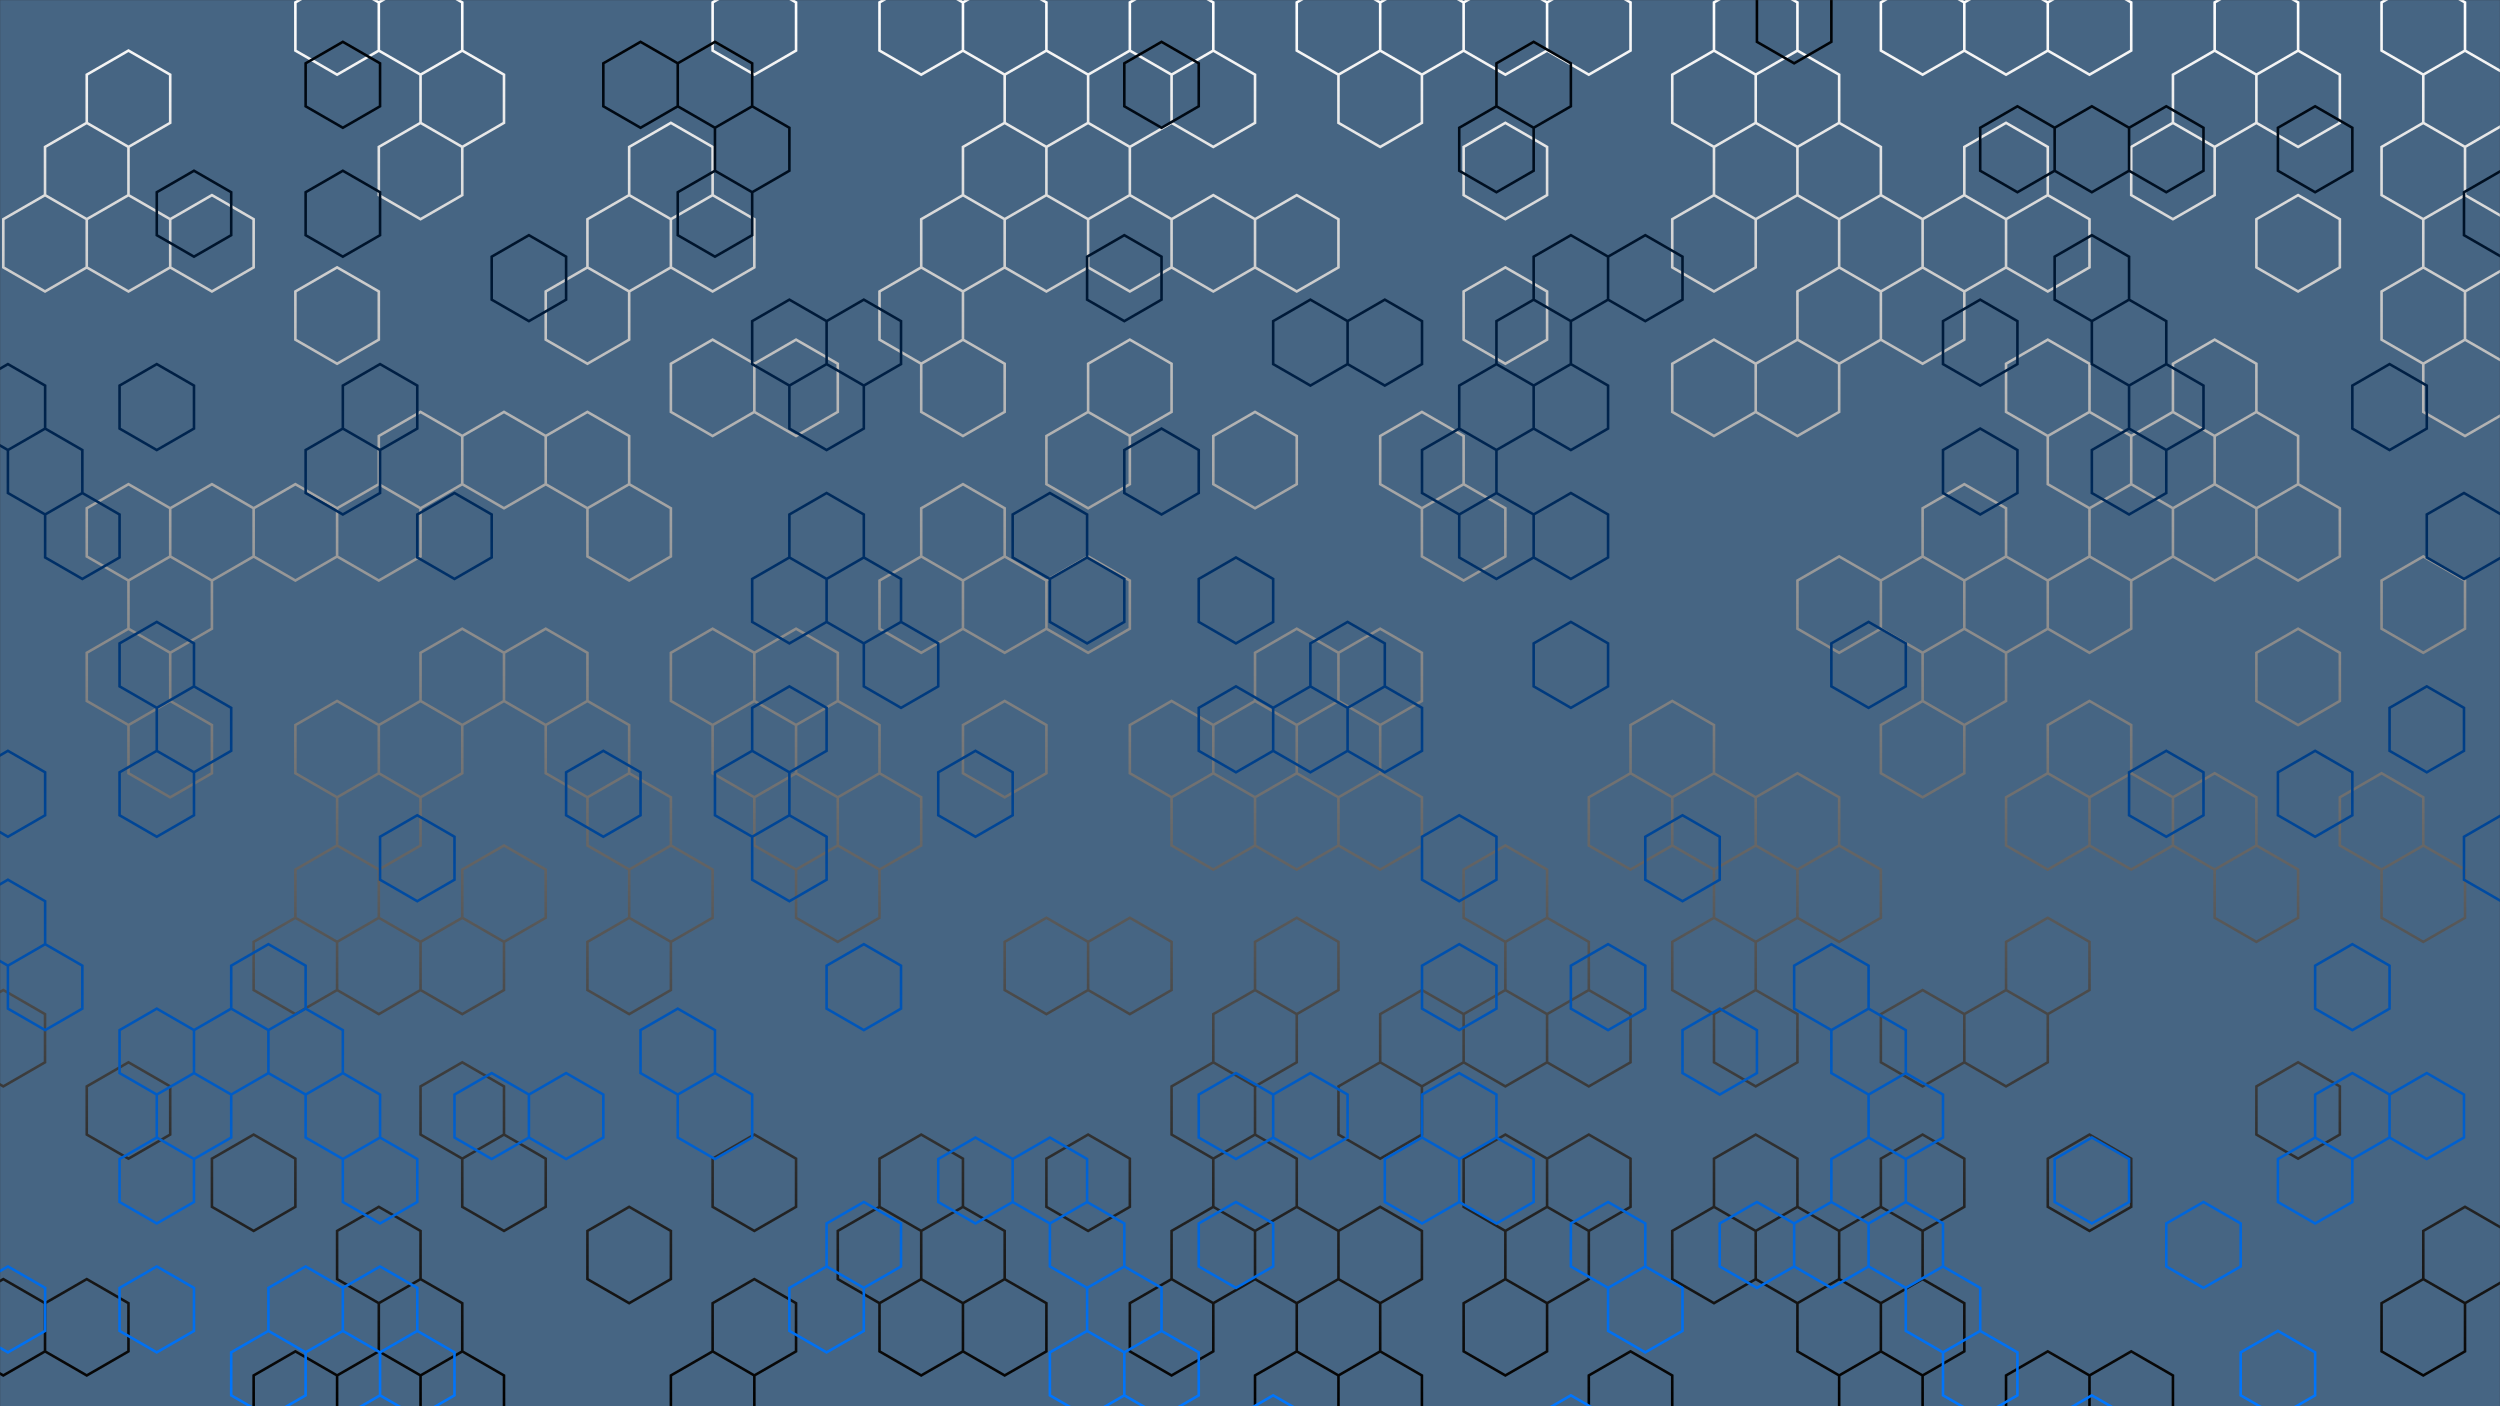 <svg xmlns="http://www.w3.org/2000/svg" version="1.1" xmlns:xlink="http://www.w3.org/1999/xlink" xmlns:svgjs="http://svgjs.dev/svgjs" width="1920" height="1080" preserveAspectRatio="none" viewBox="0 0 1920 1080"><rect x="0" y="0" width="1920" height="1080" fill="#333333" stroke="none"/><g mask="url(&quot;#SvgjsMask2547&quot;)" fill="none"><rect width="1920" height="1080" x="0" y="0" fill="rgba(70, 101, 131, 1)"></rect><path d="M34.58 149.85L66.63 168.35L66.63 205.35L34.58 223.85L2.54 205.35L2.54 168.35zM2.54 760.35L34.58 778.85L34.58 815.85L2.54 834.35L-29.5 815.85L-29.5 778.85zM2.54 982.35L34.58 1000.85L34.58 1037.85L2.54 1056.35L-29.5 1037.85L-29.5 1000.85zM98.67 38.85L130.72 57.35L130.72 94.35L98.67 112.85L66.63 94.35L66.63 57.35zM66.63 94.35L98.67 112.85L98.67 149.85L66.63 168.35L34.58 149.85L34.58 112.85zM98.67 149.85L130.72 168.35L130.72 205.35L98.67 223.85L66.63 205.35L66.63 168.35zM98.67 371.85L130.72 390.35L130.72 427.35L98.67 445.85L66.63 427.35L66.63 390.35zM98.67 482.85L130.72 501.35L130.72 538.35L98.67 556.85L66.63 538.35L66.63 501.35zM98.67 815.85L130.72 834.35L130.72 871.35L98.67 889.85L66.63 871.35L66.63 834.35zM66.63 982.35L98.67 1000.85L98.67 1037.85L66.63 1056.35L34.58 1037.85L34.58 1000.85zM162.76 149.85L194.8 168.35L194.8 205.35L162.76 223.85L130.72 205.35L130.72 168.35zM162.76 371.85L194.8 390.35L194.8 427.35L162.76 445.85L130.72 427.35L130.72 390.35zM130.72 427.35L162.76 445.85L162.76 482.85L130.72 501.35L98.67 482.85L98.67 445.85zM130.72 538.35L162.76 556.85L162.76 593.85L130.72 612.35L98.67 593.85L98.67 556.85zM226.85 371.85L258.89 390.35L258.89 427.35L226.85 445.85L194.8 427.35L194.8 390.35zM226.85 704.85L258.89 723.35L258.89 760.35L226.85 778.85L194.8 760.35L194.8 723.35zM194.8 871.35L226.85 889.85L226.85 926.85L194.8 945.35L162.76 926.85L162.76 889.85zM226.85 1037.85L258.89 1056.35L258.89 1093.35L226.85 1111.85L194.8 1093.35L194.8 1056.35zM258.89 -16.65L290.93 1.85L290.93 38.85L258.89 57.35L226.85 38.85L226.85 1.85zM258.89 205.35L290.93 223.85L290.93 260.85L258.89 279.35L226.85 260.85L226.85 223.85zM290.93 371.85L322.98 390.35L322.98 427.35L290.93 445.85L258.89 427.35L258.89 390.35zM258.89 538.35L290.93 556.85L290.93 593.85L258.89 612.35L226.85 593.85L226.85 556.85zM290.93 593.85L322.98 612.35L322.98 649.35L290.93 667.85L258.89 649.35L258.89 612.35zM258.89 649.35L290.93 667.85L290.93 704.85L258.89 723.35L226.85 704.85L226.85 667.85zM290.93 704.85L322.98 723.35L322.98 760.35L290.93 778.85L258.89 760.35L258.89 723.35zM290.93 926.85L322.98 945.35L322.98 982.35L290.93 1000.85L258.89 982.35L258.89 945.35zM290.93 1037.85L322.98 1056.35L322.98 1093.35L290.93 1111.85L258.89 1093.35L258.89 1056.35zM322.98 -16.65L355.02 1.85L355.02 38.85L322.98 57.35L290.93 38.85L290.93 1.85zM355.02 38.85L387.07 57.35L387.07 94.35L355.02 112.85L322.98 94.35L322.98 57.35zM322.98 94.35L355.02 112.85L355.02 149.85L322.98 168.35L290.93 149.85L290.93 112.85zM322.98 316.35L355.02 334.85L355.02 371.85L322.98 390.35L290.93 371.85L290.93 334.85zM355.02 482.85L387.07 501.35L387.07 538.35L355.02 556.85L322.98 538.35L322.98 501.35zM322.98 538.35L355.02 556.85L355.02 593.85L322.98 612.35L290.93 593.85L290.93 556.85zM355.02 704.85L387.07 723.35L387.07 760.35L355.02 778.85L322.98 760.35L322.98 723.35zM355.02 815.85L387.07 834.35L387.07 871.35L355.02 889.85L322.98 871.35L322.98 834.35zM322.98 982.35L355.02 1000.85L355.02 1037.85L322.98 1056.35L290.93 1037.85L290.93 1000.85zM355.02 1037.85L387.07 1056.35L387.07 1093.35L355.02 1111.85L322.98 1093.35L322.98 1056.35zM387.07 316.35L419.11 334.85L419.11 371.85L387.07 390.35L355.02 371.85L355.02 334.85zM419.11 482.85L451.15 501.35L451.15 538.35L419.11 556.85L387.07 538.35L387.07 501.35zM387.07 649.35L419.11 667.85L419.11 704.85L387.07 723.35L355.02 704.85L355.02 667.85zM387.07 871.35L419.11 889.85L419.11 926.85L387.07 945.35L355.02 926.85L355.02 889.85zM483.2 149.85L515.24 168.35L515.24 205.35L483.2 223.85L451.15 205.35L451.15 168.35zM451.15 205.35L483.2 223.85L483.2 260.85L451.15 279.35L419.11 260.85L419.11 223.85zM451.15 316.35L483.2 334.85L483.2 371.85L451.15 390.35L419.11 371.85L419.11 334.85zM483.2 371.85L515.24 390.35L515.24 427.35L483.2 445.85L451.15 427.35L451.15 390.35zM451.15 538.35L483.2 556.85L483.2 593.85L451.15 612.35L419.11 593.85L419.11 556.85zM483.2 593.85L515.24 612.35L515.24 649.35L483.2 667.85L451.15 649.35L451.15 612.35zM483.2 704.85L515.24 723.35L515.24 760.35L483.2 778.85L451.15 760.35L451.15 723.35zM483.2 926.85L515.24 945.35L515.24 982.35L483.2 1000.85L451.15 982.35L451.15 945.35zM515.24 94.35L547.29 112.85L547.29 149.85L515.24 168.35L483.2 149.85L483.2 112.85zM547.29 149.85L579.33 168.35L579.33 205.35L547.29 223.85L515.24 205.35L515.24 168.35zM547.29 260.85L579.33 279.35L579.33 316.35L547.29 334.85L515.24 316.35L515.24 279.35zM547.29 482.85L579.33 501.35L579.33 538.35L547.29 556.85L515.24 538.35L515.24 501.35zM515.24 649.35L547.29 667.85L547.29 704.85L515.24 723.35L483.2 704.85L483.2 667.85zM547.29 1037.85L579.33 1056.35L579.33 1093.35L547.29 1111.85L515.24 1093.35L515.24 1056.35zM579.33 -16.65L611.37 1.85L611.37 38.85L579.33 57.35L547.29 38.85L547.29 1.85zM611.37 260.85L643.42 279.35L643.42 316.35L611.37 334.85L579.33 316.35L579.33 279.35zM611.37 482.85L643.42 501.35L643.42 538.35L611.37 556.85L579.33 538.35L579.33 501.35zM579.33 538.35L611.37 556.85L611.37 593.85L579.33 612.35L547.29 593.85L547.29 556.85zM611.37 593.85L643.42 612.35L643.42 649.35L611.37 667.85L579.33 649.35L579.33 612.35zM579.33 871.35L611.37 889.85L611.37 926.85L579.33 945.35L547.29 926.85L547.29 889.85zM579.33 982.35L611.37 1000.85L611.37 1037.85L579.33 1056.35L547.29 1037.85L547.29 1000.85zM643.42 538.35L675.46 556.85L675.46 593.85L643.42 612.35L611.37 593.85L611.37 556.85zM675.46 593.85L707.5 612.35L707.5 649.35L675.46 667.85L643.42 649.35L643.42 612.35zM643.42 649.35L675.46 667.85L675.46 704.85L643.42 723.35L611.37 704.85L611.37 667.85zM675.46 926.85L707.5 945.35L707.5 982.35L675.46 1000.85L643.42 982.35L643.42 945.35zM707.5 -16.65L739.55 1.85L739.55 38.85L707.5 57.35L675.46 38.85L675.46 1.85zM739.55 149.85L771.59 168.35L771.59 205.35L739.55 223.85L707.5 205.35L707.5 168.35zM707.5 205.35L739.55 223.85L739.55 260.85L707.5 279.35L675.46 260.85L675.46 223.85zM739.55 260.85L771.59 279.35L771.59 316.35L739.55 334.85L707.5 316.35L707.5 279.35zM739.55 371.85L771.59 390.35L771.59 427.35L739.55 445.85L707.5 427.35L707.5 390.35zM707.5 427.35L739.55 445.85L739.55 482.85L707.5 501.35L675.46 482.85L675.46 445.85zM707.5 871.35L739.55 889.85L739.55 926.85L707.5 945.35L675.46 926.85L675.46 889.85zM739.55 926.85L771.59 945.35L771.59 982.35L739.55 1000.85L707.5 982.35L707.5 945.35zM707.5 982.35L739.55 1000.85L739.55 1037.85L707.5 1056.35L675.46 1037.85L675.46 1000.85zM771.59 -16.65L803.64 1.85L803.64 38.85L771.59 57.35L739.55 38.85L739.55 1.85zM803.64 38.85L835.68 57.35L835.68 94.35L803.64 112.85L771.59 94.35L771.59 57.35zM771.59 94.35L803.64 112.85L803.64 149.85L771.59 168.35L739.55 149.85L739.55 112.85zM803.64 149.85L835.68 168.35L835.68 205.35L803.64 223.85L771.59 205.35L771.59 168.35zM771.59 427.35L803.64 445.85L803.64 482.85L771.59 501.35L739.55 482.85L739.55 445.85zM771.59 538.35L803.64 556.85L803.64 593.85L771.59 612.35L739.55 593.85L739.55 556.85zM803.64 704.85L835.68 723.35L835.68 760.35L803.64 778.85L771.59 760.35L771.59 723.35zM771.59 982.35L803.64 1000.85L803.64 1037.85L771.59 1056.35L739.55 1037.85L739.55 1000.85zM867.72 38.85L899.77 57.35L899.77 94.35L867.72 112.85L835.68 94.35L835.68 57.35zM835.68 94.35L867.72 112.85L867.72 149.85L835.68 168.35L803.64 149.85L803.64 112.85zM867.72 149.85L899.77 168.35L899.77 205.35L867.72 223.85L835.68 205.35L835.68 168.35zM867.72 260.85L899.77 279.35L899.77 316.35L867.72 334.85L835.68 316.35L835.68 279.35zM835.68 316.35L867.72 334.85L867.72 371.85L835.68 390.35L803.64 371.85L803.64 334.85zM835.68 427.35L867.72 445.85L867.72 482.85L835.68 501.35L803.64 482.85L803.64 445.85zM867.72 704.85L899.77 723.35L899.77 760.35L867.72 778.85L835.68 760.35L835.68 723.35zM835.68 871.35L867.72 889.85L867.72 926.85L835.68 945.35L803.64 926.85L803.64 889.85zM899.77 -16.65L931.81 1.85L931.81 38.85L899.77 57.35L867.72 38.85L867.72 1.85zM931.81 38.85L963.86 57.35L963.86 94.35L931.81 112.85L899.77 94.35L899.77 57.35zM931.81 149.85L963.86 168.35L963.86 205.35L931.81 223.85L899.77 205.35L899.77 168.35zM899.77 538.35L931.81 556.85L931.81 593.85L899.77 612.35L867.72 593.85L867.72 556.85zM931.81 593.85L963.86 612.35L963.86 649.35L931.81 667.85L899.77 649.35L899.77 612.35zM931.81 815.85L963.86 834.35L963.86 871.35L931.81 889.85L899.77 871.35L899.77 834.35zM931.81 926.85L963.86 945.35L963.86 982.35L931.81 1000.85L899.77 982.35L899.77 945.35zM899.77 982.35L931.81 1000.85L931.81 1037.85L899.77 1056.35L867.72 1037.85L867.72 1000.85zM995.9 149.85L1027.94 168.35L1027.94 205.35L995.9 223.85L963.86 205.35L963.86 168.35zM963.86 316.35L995.9 334.85L995.9 371.85L963.86 390.35L931.81 371.85L931.81 334.85zM995.9 482.85L1027.94 501.35L1027.94 538.35L995.9 556.85L963.86 538.35L963.86 501.35zM963.86 538.35L995.9 556.85L995.9 593.85L963.86 612.35L931.81 593.85L931.81 556.85zM995.9 593.85L1027.94 612.35L1027.94 649.35L995.9 667.85L963.86 649.35L963.86 612.35zM995.9 704.85L1027.94 723.35L1027.94 760.35L995.9 778.85L963.86 760.35L963.86 723.35zM963.86 760.35L995.9 778.85L995.9 815.85L963.86 834.35L931.81 815.85L931.81 778.85zM963.86 871.35L995.9 889.85L995.9 926.85L963.86 945.35L931.81 926.85L931.81 889.85zM995.9 926.85L1027.94 945.35L1027.94 982.35L995.9 1000.85L963.86 982.35L963.86 945.35zM995.9 1037.85L1027.94 1056.35L1027.94 1093.35L995.9 1111.85L963.86 1093.35L963.86 1056.35zM1027.94 -16.65L1059.99 1.85L1059.99 38.85L1027.94 57.35L995.9 38.85L995.9 1.85zM1059.99 38.85L1092.03 57.35L1092.03 94.35L1059.99 112.85L1027.94 94.35L1027.94 57.35zM1059.99 482.85L1092.03 501.35L1092.03 538.35L1059.99 556.85L1027.94 538.35L1027.94 501.35zM1027.94 538.35L1059.99 556.85L1059.99 593.85L1027.94 612.35L995.9 593.85L995.9 556.85zM1059.99 593.85L1092.03 612.35L1092.03 649.35L1059.99 667.85L1027.94 649.35L1027.94 612.35zM1059.99 815.85L1092.03 834.35L1092.03 871.35L1059.99 889.85L1027.94 871.35L1027.94 834.35zM1059.99 926.85L1092.03 945.35L1092.03 982.35L1059.99 1000.85L1027.94 982.35L1027.94 945.35zM1027.94 982.35L1059.99 1000.85L1059.99 1037.85L1027.94 1056.35L995.9 1037.85L995.9 1000.85zM1059.99 1037.85L1092.03 1056.35L1092.03 1093.35L1059.99 1111.85L1027.94 1093.35L1027.94 1056.35zM1092.03 -16.65L1124.07 1.85L1124.07 38.85L1092.03 57.35L1059.99 38.85L1059.99 1.85zM1092.03 316.35L1124.07 334.85L1124.07 371.85L1092.03 390.35L1059.99 371.85L1059.99 334.85zM1124.07 371.85L1156.12 390.35L1156.12 427.35L1124.07 445.85L1092.03 427.35L1092.03 390.35zM1092.03 760.35L1124.07 778.85L1124.07 815.85L1092.03 834.35L1059.99 815.85L1059.99 778.85zM1156.12 -16.65L1188.16 1.85L1188.16 38.85L1156.12 57.35L1124.07 38.85L1124.07 1.85zM1156.12 94.35L1188.16 112.85L1188.16 149.85L1156.12 168.35L1124.07 149.85L1124.07 112.85zM1156.12 205.35L1188.16 223.85L1188.16 260.85L1156.12 279.35L1124.07 260.85L1124.07 223.85zM1156.12 649.35L1188.16 667.85L1188.16 704.85L1156.12 723.35L1124.07 704.85L1124.07 667.85zM1188.16 704.85L1220.21 723.35L1220.21 760.35L1188.16 778.85L1156.12 760.35L1156.12 723.35zM1156.12 760.35L1188.16 778.85L1188.16 815.85L1156.12 834.35L1124.07 815.85L1124.07 778.85zM1156.12 871.35L1188.16 889.85L1188.16 926.85L1156.12 945.35L1124.07 926.85L1124.07 889.85zM1188.16 926.85L1220.21 945.35L1220.21 982.35L1188.16 1000.85L1156.12 982.35L1156.12 945.35zM1156.12 982.35L1188.16 1000.85L1188.16 1037.85L1156.12 1056.35L1124.07 1037.85L1124.07 1000.85zM1220.21 -16.65L1252.25 1.85L1252.25 38.85L1220.21 57.35L1188.16 38.85L1188.16 1.85zM1252.25 593.85L1284.29 612.35L1284.29 649.35L1252.25 667.85L1220.21 649.35L1220.21 612.35zM1220.21 760.35L1252.25 778.85L1252.25 815.85L1220.21 834.35L1188.16 815.85L1188.16 778.85zM1220.21 871.35L1252.25 889.85L1252.25 926.85L1220.21 945.35L1188.16 926.85L1188.16 889.85zM1252.25 1037.85L1284.29 1056.35L1284.29 1093.35L1252.25 1111.85L1220.21 1093.35L1220.21 1056.35zM1316.34 38.85L1348.38 57.35L1348.38 94.35L1316.34 112.85L1284.29 94.35L1284.29 57.35zM1316.34 149.85L1348.38 168.35L1348.38 205.35L1316.34 223.85L1284.29 205.35L1284.29 168.35zM1316.34 260.85L1348.38 279.35L1348.38 316.35L1316.34 334.85L1284.29 316.35L1284.29 279.35zM1284.29 538.35L1316.34 556.85L1316.34 593.85L1284.29 612.35L1252.25 593.85L1252.25 556.85zM1316.34 593.85L1348.38 612.35L1348.38 649.35L1316.34 667.85L1284.29 649.35L1284.29 612.35zM1316.34 704.85L1348.38 723.35L1348.38 760.35L1316.34 778.85L1284.29 760.35L1284.29 723.35zM1316.34 926.85L1348.38 945.35L1348.38 982.35L1316.34 1000.85L1284.29 982.35L1284.29 945.35zM1348.38 -16.65L1380.43 1.85L1380.43 38.85L1348.38 57.35L1316.34 38.85L1316.34 1.85zM1380.43 38.85L1412.47 57.35L1412.47 94.35L1380.43 112.85L1348.38 94.35L1348.38 57.35zM1348.38 94.35L1380.43 112.85L1380.43 149.85L1348.38 168.35L1316.34 149.85L1316.34 112.85zM1380.43 260.85L1412.47 279.35L1412.47 316.35L1380.43 334.85L1348.38 316.35L1348.38 279.35zM1380.43 593.85L1412.47 612.35L1412.47 649.35L1380.43 667.85L1348.38 649.35L1348.38 612.35zM1348.38 649.35L1380.43 667.85L1380.43 704.85L1348.38 723.35L1316.34 704.85L1316.34 667.85zM1348.38 760.35L1380.43 778.85L1380.43 815.85L1348.38 834.35L1316.34 815.85L1316.34 778.85zM1348.38 871.35L1380.43 889.85L1380.43 926.85L1348.38 945.35L1316.34 926.85L1316.34 889.85zM1380.43 926.85L1412.47 945.35L1412.47 982.35L1380.43 1000.85L1348.38 982.35L1348.38 945.35zM1412.47 94.35L1444.51 112.85L1444.51 149.85L1412.47 168.35L1380.43 149.85L1380.43 112.85zM1444.51 149.85L1476.56 168.35L1476.56 205.35L1444.51 223.85L1412.47 205.35L1412.47 168.35zM1412.47 205.35L1444.51 223.85L1444.51 260.85L1412.47 279.35L1380.43 260.85L1380.43 223.85zM1412.47 427.35L1444.51 445.85L1444.51 482.85L1412.47 501.35L1380.43 482.85L1380.43 445.85zM1412.47 649.35L1444.51 667.85L1444.51 704.85L1412.47 723.35L1380.43 704.85L1380.43 667.85zM1444.51 926.85L1476.56 945.35L1476.56 982.35L1444.51 1000.85L1412.47 982.35L1412.47 945.35zM1412.47 982.35L1444.51 1000.85L1444.51 1037.85L1412.47 1056.35L1380.43 1037.85L1380.43 1000.85zM1444.51 1037.85L1476.56 1056.35L1476.56 1093.35L1444.51 1111.85L1412.47 1093.35L1412.47 1056.35zM1476.56 -16.65L1508.6 1.85L1508.6 38.85L1476.56 57.35L1444.51 38.85L1444.51 1.85zM1508.6 149.85L1540.64 168.35L1540.64 205.35L1508.6 223.85L1476.56 205.35L1476.56 168.35zM1476.56 205.35L1508.6 223.85L1508.6 260.85L1476.56 279.35L1444.51 260.85L1444.51 223.85zM1508.6 371.85L1540.64 390.35L1540.64 427.35L1508.6 445.85L1476.56 427.35L1476.56 390.35zM1476.56 427.35L1508.6 445.85L1508.6 482.85L1476.56 501.35L1444.51 482.85L1444.51 445.85zM1508.6 482.85L1540.64 501.35L1540.64 538.35L1508.6 556.85L1476.56 538.35L1476.56 501.35zM1476.56 538.35L1508.6 556.85L1508.6 593.85L1476.56 612.35L1444.51 593.85L1444.51 556.85zM1476.56 760.35L1508.6 778.85L1508.6 815.85L1476.56 834.35L1444.51 815.85L1444.51 778.85zM1476.56 871.35L1508.6 889.85L1508.6 926.85L1476.56 945.35L1444.51 926.85L1444.51 889.85zM1476.56 982.35L1508.6 1000.85L1508.6 1037.85L1476.56 1056.35L1444.51 1037.85L1444.51 1000.85zM1540.64 -16.65L1572.69 1.85L1572.69 38.85L1540.64 57.35L1508.6 38.85L1508.6 1.85zM1540.64 94.35L1572.69 112.85L1572.69 149.85L1540.64 168.35L1508.6 149.85L1508.6 112.85zM1572.69 149.85L1604.73 168.35L1604.73 205.35L1572.69 223.85L1540.64 205.35L1540.64 168.35zM1572.69 260.85L1604.73 279.35L1604.73 316.35L1572.69 334.85L1540.64 316.35L1540.64 279.35zM1540.64 427.35L1572.69 445.85L1572.69 482.85L1540.64 501.35L1508.6 482.85L1508.6 445.85zM1572.69 593.85L1604.73 612.35L1604.73 649.35L1572.69 667.85L1540.64 649.35L1540.64 612.35zM1572.69 704.85L1604.73 723.35L1604.73 760.35L1572.69 778.85L1540.64 760.35L1540.64 723.35zM1540.64 760.35L1572.69 778.85L1572.69 815.85L1540.64 834.35L1508.6 815.85L1508.6 778.85zM1572.69 1037.85L1604.73 1056.35L1604.73 1093.35L1572.69 1111.85L1540.64 1093.35L1540.64 1056.35zM1604.73 -16.65L1636.78 1.85L1636.78 38.85L1604.73 57.35L1572.69 38.85L1572.69 1.85zM1604.73 316.35L1636.78 334.85L1636.78 371.85L1604.73 390.35L1572.69 371.85L1572.69 334.85zM1636.78 371.85L1668.82 390.35L1668.82 427.35L1636.78 445.85L1604.73 427.35L1604.73 390.35zM1604.73 427.35L1636.78 445.85L1636.78 482.85L1604.73 501.35L1572.69 482.85L1572.69 445.85zM1604.73 538.35L1636.78 556.85L1636.78 593.85L1604.73 612.35L1572.69 593.85L1572.69 556.85zM1636.78 593.85L1668.82 612.35L1668.82 649.35L1636.78 667.85L1604.73 649.35L1604.73 612.35zM1604.73 871.35L1636.78 889.85L1636.78 926.85L1604.73 945.35L1572.69 926.85L1572.69 889.85zM1636.78 1037.85L1668.82 1056.35L1668.82 1093.35L1636.78 1111.85L1604.73 1093.35L1604.73 1056.35zM1700.86 38.85L1732.91 57.35L1732.91 94.35L1700.86 112.85L1668.82 94.35L1668.82 57.35zM1668.82 94.35L1700.86 112.85L1700.86 149.85L1668.82 168.35L1636.78 149.85L1636.78 112.85zM1700.86 260.85L1732.91 279.35L1732.91 316.35L1700.86 334.85L1668.82 316.35L1668.82 279.35zM1668.82 316.35L1700.86 334.85L1700.86 371.85L1668.82 390.35L1636.78 371.85L1636.78 334.85zM1700.86 371.85L1732.91 390.35L1732.91 427.35L1700.86 445.85L1668.82 427.35L1668.82 390.35zM1700.86 593.85L1732.91 612.35L1732.91 649.35L1700.86 667.85L1668.82 649.35L1668.82 612.35zM1732.91 -16.65L1764.95 1.85L1764.95 38.85L1732.91 57.35L1700.86 38.85L1700.86 1.85zM1764.95 38.85L1797 57.35L1797 94.35L1764.95 112.85L1732.91 94.35L1732.91 57.35zM1764.95 149.85L1797 168.35L1797 205.35L1764.95 223.85L1732.91 205.35L1732.91 168.35zM1732.91 316.35L1764.95 334.85L1764.95 371.85L1732.91 390.35L1700.86 371.85L1700.86 334.85zM1764.95 371.85L1797 390.35L1797 427.35L1764.95 445.85L1732.91 427.35L1732.91 390.35zM1764.95 482.85L1797 501.35L1797 538.35L1764.95 556.85L1732.91 538.35L1732.91 501.35zM1732.91 649.35L1764.95 667.85L1764.95 704.85L1732.91 723.35L1700.86 704.85L1700.86 667.85zM1764.95 815.85L1797 834.35L1797 871.35L1764.95 889.85L1732.91 871.35L1732.91 834.35zM1829.04 593.85L1861.08 612.35L1861.08 649.35L1829.04 667.85L1797 649.35L1797 612.35zM1861.08 -16.65L1893.13 1.85L1893.13 38.85L1861.08 57.35L1829.04 38.85L1829.04 1.85zM1893.13 38.85L1925.17 57.35L1925.17 94.35L1893.13 112.85L1861.08 94.35L1861.08 57.35zM1861.08 94.35L1893.13 112.85L1893.13 149.85L1861.08 168.35L1829.04 149.85L1829.04 112.85zM1893.13 149.85L1925.17 168.35L1925.17 205.35L1893.13 223.85L1861.08 205.35L1861.08 168.35zM1861.08 205.35L1893.13 223.85L1893.13 260.85L1861.08 279.35L1829.04 260.85L1829.04 223.85zM1893.13 260.85L1925.17 279.35L1925.17 316.35L1893.13 334.85L1861.08 316.35L1861.08 279.35zM1861.08 427.35L1893.13 445.85L1893.13 482.85L1861.08 501.35L1829.04 482.85L1829.04 445.85zM1861.08 649.35L1893.13 667.85L1893.13 704.85L1861.08 723.35L1829.04 704.85L1829.04 667.85zM1893.13 926.85L1925.17 945.35L1925.17 982.35L1893.13 1000.85L1861.08 982.35L1861.08 945.35zM1861.08 982.35L1893.13 1000.85L1893.13 1037.85L1861.08 1056.35L1829.04 1037.85L1829.04 1000.85z" stroke="url(&quot;#SvgjsLinearGradient2548&quot;)" stroke-width="2"></path><path d="M6.08 279.63L34.66 296.13L34.66 329.13L6.08 345.63L-22.5 329.13L-22.5 296.13zM34.66 329.13L63.24 345.63L63.24 378.63L34.66 395.13L6.08 378.63L6.08 345.63zM6.08 576.63L34.66 593.13L34.66 626.13L6.08 642.63L-22.5 626.13L-22.5 593.13zM6.08 675.63L34.66 692.13L34.66 725.13L6.08 741.63L-22.5 725.13L-22.5 692.13zM34.66 725.13L63.24 741.63L63.24 774.63L34.66 791.13L6.08 774.63L6.08 741.63zM6.08 972.63L34.66 989.13L34.66 1022.13L6.08 1038.63L-22.5 1022.13L-22.5 989.13zM63.24 378.63L91.82 395.13L91.82 428.13L63.24 444.63L34.66 428.13L34.66 395.13zM148.98 131.13L177.56 147.63L177.56 180.63L148.98 197.13L120.4 180.63L120.4 147.63zM120.4 279.63L148.98 296.13L148.98 329.13L120.4 345.63L91.82 329.13L91.82 296.13zM120.4 477.63L148.98 494.13L148.98 527.13L120.4 543.63L91.82 527.13L91.82 494.13zM148.98 527.13L177.56 543.63L177.56 576.63L148.98 593.13L120.4 576.63L120.4 543.63zM120.4 576.63L148.98 593.13L148.98 626.13L120.4 642.63L91.82 626.13L91.82 593.13zM120.4 774.63L148.98 791.13L148.98 824.13L120.4 840.63L91.82 824.13L91.82 791.13zM148.98 824.13L177.56 840.63L177.56 873.63L148.98 890.13L120.4 873.63L120.4 840.63zM120.4 873.63L148.98 890.13L148.98 923.13L120.4 939.63L91.82 923.13L91.82 890.13zM120.4 972.63L148.98 989.13L148.98 1022.13L120.4 1038.63L91.82 1022.13L91.82 989.13zM206.14 725.13L234.72 741.63L234.72 774.63L206.14 791.13L177.56 774.63L177.56 741.63zM177.56 774.63L206.14 791.13L206.14 824.13L177.56 840.63L148.98 824.13L148.98 791.13zM206.14 1022.13L234.72 1038.63L234.72 1071.63L206.14 1088.13L177.56 1071.63L177.56 1038.63zM263.3 32.13L291.88 48.63L291.88 81.63L263.3 98.13L234.72 81.63L234.72 48.63zM263.3 131.13L291.88 147.63L291.88 180.63L263.3 197.13L234.72 180.63L234.72 147.63zM263.3 329.13L291.88 345.63L291.88 378.63L263.3 395.13L234.72 378.63L234.72 345.63zM234.72 774.63L263.3 791.13L263.3 824.13L234.72 840.63L206.14 824.13L206.14 791.13zM263.3 824.13L291.88 840.63L291.88 873.63L263.3 890.13L234.72 873.63L234.72 840.63zM234.72 972.63L263.3 989.13L263.3 1022.13L234.72 1038.63L206.14 1022.13L206.14 989.13zM291.88 279.63L320.46 296.13L320.46 329.13L291.88 345.63L263.3 329.13L263.3 296.13zM320.46 626.13L349.04 642.63L349.04 675.63L320.46 692.13L291.88 675.63L291.88 642.63zM291.88 873.63L320.46 890.13L320.46 923.13L291.88 939.63L263.3 923.13L263.3 890.13zM291.88 972.63L320.46 989.13L320.46 1022.13L291.88 1038.63L263.3 1022.13L263.3 989.13zM320.46 1022.13L349.04 1038.63L349.04 1071.63L320.46 1088.13L291.88 1071.63L291.88 1038.63zM291.88 1071.63L320.46 1088.13L320.46 1121.13L291.88 1137.63L263.3 1121.13L263.3 1088.13zM349.04 378.63L377.62 395.13L377.62 428.13L349.04 444.63L320.46 428.13L320.46 395.13zM377.62 824.13L406.2 840.63L406.2 873.63L377.62 890.13L349.04 873.63L349.04 840.63zM406.2 180.63L434.77 197.13L434.77 230.13L406.2 246.63L377.62 230.13L377.62 197.13zM434.77 824.13L463.35 840.63L463.35 873.63L434.77 890.13L406.2 873.63L406.2 840.63zM491.93 32.13L520.51 48.63L520.51 81.63L491.93 98.13L463.35 81.63L463.35 48.63zM463.35 576.63L491.93 593.13L491.93 626.13L463.35 642.63L434.77 626.13L434.77 593.13zM549.09 32.13L577.67 48.63L577.67 81.63L549.09 98.13L520.51 81.63L520.51 48.63zM549.09 131.13L577.67 147.63L577.67 180.63L549.09 197.13L520.51 180.63L520.51 147.63zM520.51 774.63L549.09 791.13L549.09 824.13L520.51 840.63L491.93 824.13L491.93 791.13zM549.09 824.13L577.67 840.63L577.67 873.63L549.09 890.13L520.51 873.63L520.51 840.63zM577.67 81.63L606.25 98.13L606.25 131.13L577.67 147.63L549.09 131.13L549.09 98.13zM606.25 230.13L634.83 246.63L634.83 279.63L606.25 296.13L577.67 279.63L577.67 246.63zM606.25 428.13L634.83 444.63L634.83 477.63L606.25 494.13L577.67 477.63L577.67 444.63zM606.25 527.13L634.83 543.63L634.83 576.63L606.25 593.13L577.67 576.63L577.67 543.63zM577.67 576.63L606.25 593.13L606.25 626.13L577.67 642.63L549.09 626.13L549.09 593.13zM606.25 626.13L634.83 642.63L634.83 675.63L606.25 692.13L577.67 675.63L577.67 642.63zM663.41 230.13L691.99 246.63L691.99 279.63L663.41 296.13L634.83 279.63L634.83 246.63zM634.83 279.63L663.41 296.13L663.41 329.13L634.83 345.63L606.25 329.13L606.25 296.13zM634.83 378.63L663.41 395.13L663.41 428.13L634.83 444.63L606.25 428.13L606.25 395.13zM663.41 428.13L691.99 444.63L691.99 477.63L663.41 494.13L634.83 477.63L634.83 444.63zM663.41 725.13L691.99 741.63L691.99 774.63L663.41 791.13L634.83 774.63L634.83 741.63zM663.41 923.13L691.99 939.63L691.99 972.63L663.41 989.13L634.83 972.63L634.83 939.63zM634.83 972.63L663.41 989.13L663.41 1022.13L634.83 1038.63L606.25 1022.13L606.25 989.13zM691.99 477.63L720.57 494.13L720.57 527.13L691.99 543.63L663.41 527.13L663.41 494.13zM749.15 576.63L777.73 593.13L777.73 626.13L749.15 642.63L720.57 626.13L720.57 593.13zM749.15 873.63L777.73 890.13L777.73 923.13L749.15 939.63L720.57 923.13L720.57 890.13zM806.31 378.63L834.89 395.13L834.89 428.13L806.31 444.63L777.73 428.13L777.73 395.13zM834.89 428.13L863.47 444.63L863.47 477.63L834.89 494.13L806.31 477.63L806.31 444.63zM806.31 873.63L834.89 890.13L834.89 923.13L806.31 939.63L777.73 923.13L777.73 890.13zM834.89 923.13L863.47 939.63L863.47 972.63L834.89 989.13L806.31 972.63L806.31 939.63zM834.89 1022.13L863.47 1038.63L863.47 1071.63L834.89 1088.13L806.31 1071.63L806.31 1038.63zM892.05 32.13L920.63 48.63L920.63 81.63L892.05 98.13L863.47 81.63L863.47 48.63zM863.47 180.63L892.05 197.13L892.05 230.13L863.47 246.63L834.89 230.13L834.89 197.13zM892.05 329.13L920.63 345.63L920.63 378.63L892.05 395.13L863.47 378.63L863.47 345.63zM863.47 972.63L892.05 989.13L892.05 1022.13L863.47 1038.63L834.89 1022.13L834.89 989.13zM892.05 1022.13L920.63 1038.63L920.63 1071.63L892.05 1088.13L863.47 1071.63L863.47 1038.63zM949.21 428.13L977.79 444.63L977.79 477.63L949.21 494.13L920.63 477.63L920.63 444.63zM949.21 527.13L977.79 543.63L977.79 576.63L949.21 593.13L920.63 576.63L920.63 543.63zM949.21 824.13L977.79 840.63L977.79 873.63L949.21 890.13L920.63 873.63L920.63 840.63zM949.21 923.13L977.79 939.63L977.79 972.63L949.21 989.13L920.63 972.63L920.63 939.63zM1006.37 230.13L1034.95 246.63L1034.95 279.63L1006.37 296.13L977.79 279.63L977.79 246.63zM1006.37 527.13L1034.95 543.63L1034.95 576.63L1006.37 593.13L977.79 576.63L977.79 543.63zM1006.37 824.13L1034.95 840.63L1034.95 873.63L1006.37 890.13L977.79 873.63L977.79 840.63zM977.79 1071.63L1006.37 1088.13L1006.37 1121.13L977.79 1137.63L949.21 1121.13L949.21 1088.13zM1063.53 230.13L1092.11 246.63L1092.11 279.63L1063.53 296.13L1034.95 279.63L1034.95 246.63zM1034.95 477.63L1063.53 494.13L1063.53 527.13L1034.95 543.63L1006.37 527.13L1006.37 494.13zM1063.53 527.13L1092.11 543.63L1092.11 576.63L1063.53 593.13L1034.95 576.63L1034.95 543.63zM1120.69 329.13L1149.27 345.63L1149.27 378.63L1120.69 395.13L1092.11 378.63L1092.11 345.63zM1120.69 626.13L1149.27 642.63L1149.27 675.63L1120.69 692.13L1092.11 675.63L1092.11 642.63zM1120.69 725.13L1149.27 741.63L1149.27 774.63L1120.69 791.13L1092.11 774.63L1092.11 741.63zM1120.69 824.13L1149.27 840.63L1149.27 873.63L1120.69 890.13L1092.11 873.63L1092.11 840.63zM1092.11 873.63L1120.69 890.13L1120.69 923.13L1092.11 939.63L1063.53 923.13L1063.53 890.13zM1177.85 32.13L1206.43 48.63L1206.43 81.63L1177.85 98.13L1149.27 81.63L1149.27 48.63zM1149.27 81.63L1177.85 98.13L1177.85 131.13L1149.27 147.63L1120.69 131.13L1120.69 98.13zM1177.85 230.13L1206.43 246.63L1206.43 279.63L1177.85 296.13L1149.27 279.63L1149.27 246.63zM1149.27 279.63L1177.85 296.13L1177.85 329.13L1149.27 345.63L1120.69 329.13L1120.69 296.13zM1149.27 378.63L1177.85 395.13L1177.85 428.13L1149.27 444.63L1120.69 428.13L1120.69 395.13zM1149.27 873.63L1177.85 890.13L1177.85 923.13L1149.27 939.63L1120.69 923.13L1120.69 890.13zM1206.43 180.63L1235 197.13L1235 230.13L1206.43 246.63L1177.85 230.13L1177.85 197.13zM1206.43 279.63L1235 296.13L1235 329.13L1206.43 345.63L1177.85 329.13L1177.85 296.13zM1206.43 378.63L1235 395.13L1235 428.13L1206.43 444.63L1177.85 428.13L1177.85 395.13zM1206.43 477.63L1235 494.13L1235 527.13L1206.43 543.63L1177.85 527.13L1177.85 494.13zM1235 725.13L1263.58 741.63L1263.58 774.63L1235 791.13L1206.43 774.63L1206.43 741.63zM1235 923.13L1263.58 939.63L1263.58 972.63L1235 989.13L1206.43 972.63L1206.43 939.63zM1206.43 1071.63L1235 1088.13L1235 1121.13L1206.43 1137.63L1177.85 1121.13L1177.85 1088.13zM1263.58 180.63L1292.16 197.13L1292.16 230.13L1263.58 246.63L1235 230.13L1235 197.13zM1292.16 626.13L1320.74 642.63L1320.74 675.63L1292.16 692.13L1263.58 675.63L1263.58 642.63zM1263.58 972.63L1292.16 989.13L1292.16 1022.13L1263.58 1038.63L1235 1022.13L1235 989.13zM1320.74 774.63L1349.32 791.13L1349.32 824.13L1320.74 840.63L1292.16 824.13L1292.16 791.13zM1349.32 923.13L1377.9 939.63L1377.9 972.63L1349.32 989.13L1320.74 972.63L1320.74 939.63zM1377.9 -17.37L1406.48 -0.87L1406.48 32.13L1377.9 48.63L1349.32 32.13L1349.32 -0.87zM1406.48 725.13L1435.06 741.63L1435.06 774.63L1406.48 791.13L1377.9 774.63L1377.9 741.63zM1406.48 923.13L1435.06 939.63L1435.06 972.63L1406.48 989.13L1377.9 972.63L1377.9 939.63zM1435.06 477.63L1463.64 494.13L1463.64 527.13L1435.06 543.63L1406.48 527.13L1406.48 494.13zM1435.06 774.63L1463.64 791.13L1463.64 824.13L1435.06 840.63L1406.48 824.13L1406.48 791.13zM1463.64 824.13L1492.22 840.63L1492.22 873.63L1463.64 890.13L1435.06 873.63L1435.06 840.63zM1435.06 873.63L1463.64 890.13L1463.64 923.13L1435.06 939.63L1406.48 923.13L1406.48 890.13zM1463.64 923.13L1492.22 939.63L1492.22 972.63L1463.64 989.13L1435.06 972.63L1435.06 939.63zM1520.8 230.13L1549.38 246.63L1549.38 279.63L1520.8 296.13L1492.22 279.63L1492.22 246.63zM1520.8 329.13L1549.38 345.63L1549.38 378.63L1520.8 395.13L1492.22 378.63L1492.22 345.63zM1492.22 972.63L1520.8 989.13L1520.8 1022.13L1492.22 1038.63L1463.64 1022.13L1463.64 989.13zM1520.8 1022.13L1549.38 1038.63L1549.38 1071.63L1520.8 1088.13L1492.22 1071.63L1492.22 1038.63zM1549.38 81.63L1577.96 98.13L1577.96 131.13L1549.38 147.63L1520.8 131.13L1520.8 98.13zM1606.54 81.63L1635.12 98.13L1635.12 131.13L1606.54 147.63L1577.96 131.13L1577.96 98.13zM1606.54 180.63L1635.12 197.13L1635.12 230.13L1606.54 246.63L1577.96 230.13L1577.96 197.13zM1635.12 230.13L1663.7 246.63L1663.7 279.63L1635.12 296.13L1606.54 279.63L1606.54 246.63zM1635.12 329.13L1663.7 345.63L1663.7 378.63L1635.12 395.13L1606.54 378.63L1606.54 345.63zM1606.54 873.63L1635.12 890.13L1635.12 923.13L1606.54 939.63L1577.96 923.13L1577.96 890.13zM1606.54 1071.63L1635.12 1088.13L1635.12 1121.13L1606.54 1137.63L1577.96 1121.13L1577.96 1088.13zM1663.7 81.63L1692.28 98.13L1692.28 131.13L1663.7 147.63L1635.12 131.13L1635.12 98.13zM1663.7 279.63L1692.28 296.13L1692.28 329.13L1663.7 345.63L1635.12 329.13L1635.12 296.13zM1663.7 576.63L1692.28 593.13L1692.28 626.13L1663.7 642.63L1635.12 626.13L1635.12 593.13zM1692.28 923.13L1720.86 939.63L1720.86 972.63L1692.28 989.13L1663.7 972.63L1663.7 939.63zM1749.44 1022.13L1778.02 1038.63L1778.02 1071.63L1749.44 1088.13L1720.86 1071.63L1720.86 1038.63zM1778.02 81.63L1806.6 98.13L1806.6 131.13L1778.02 147.63L1749.44 131.13L1749.44 98.13zM1778.02 576.63L1806.6 593.13L1806.6 626.13L1778.02 642.63L1749.44 626.13L1749.44 593.13zM1806.6 725.13L1835.18 741.63L1835.18 774.63L1806.6 791.13L1778.02 774.63L1778.02 741.63zM1806.6 824.13L1835.18 840.63L1835.18 873.63L1806.6 890.13L1778.02 873.63L1778.02 840.63zM1778.02 873.63L1806.6 890.13L1806.6 923.13L1778.02 939.63L1749.44 923.13L1749.44 890.13zM1835.18 279.63L1863.76 296.13L1863.76 329.13L1835.18 345.63L1806.6 329.13L1806.6 296.13zM1863.76 527.13L1892.34 543.63L1892.34 576.63L1863.76 593.13L1835.18 576.63L1835.18 543.63zM1863.76 824.13L1892.34 840.63L1892.34 873.63L1863.76 890.13L1835.18 873.63L1835.18 840.63zM1920.92 131.13L1949.5 147.63L1949.5 180.63L1920.92 197.13L1892.34 180.63L1892.34 147.63zM1892.34 378.63L1920.92 395.13L1920.92 428.13L1892.34 444.63L1863.76 428.13L1863.76 395.13zM1920.92 626.13L1949.5 642.63L1949.5 675.63L1920.92 692.13L1892.34 675.63L1892.34 642.63z" stroke="url(&quot;#SvgjsLinearGradient2549&quot;)" stroke-width="2"></path></g><defs><mask id="SvgjsMask2547"><rect width="1920" height="1080" fill="#ffffff"></rect></mask><linearGradient x1="960" y1="0" x2="960" y2="1080" gradientUnits="userSpaceOnUse" id="SvgjsLinearGradient2548"><stop stop-color="rgba(255, 255, 255, 1)" offset="0"></stop><stop stop-color="rgba(0, 0, 0, 1)" offset="1"></stop></linearGradient><linearGradient x1="960" y1="0" x2="960" y2="1080" gradientUnits="userSpaceOnUse" id="SvgjsLinearGradient2549"><stop stop-color="rgba(0, 0, 0, 1)" offset="0"></stop><stop stop-color="rgba(0, 118, 255, 1)" offset="1"></stop></linearGradient></defs></svg>